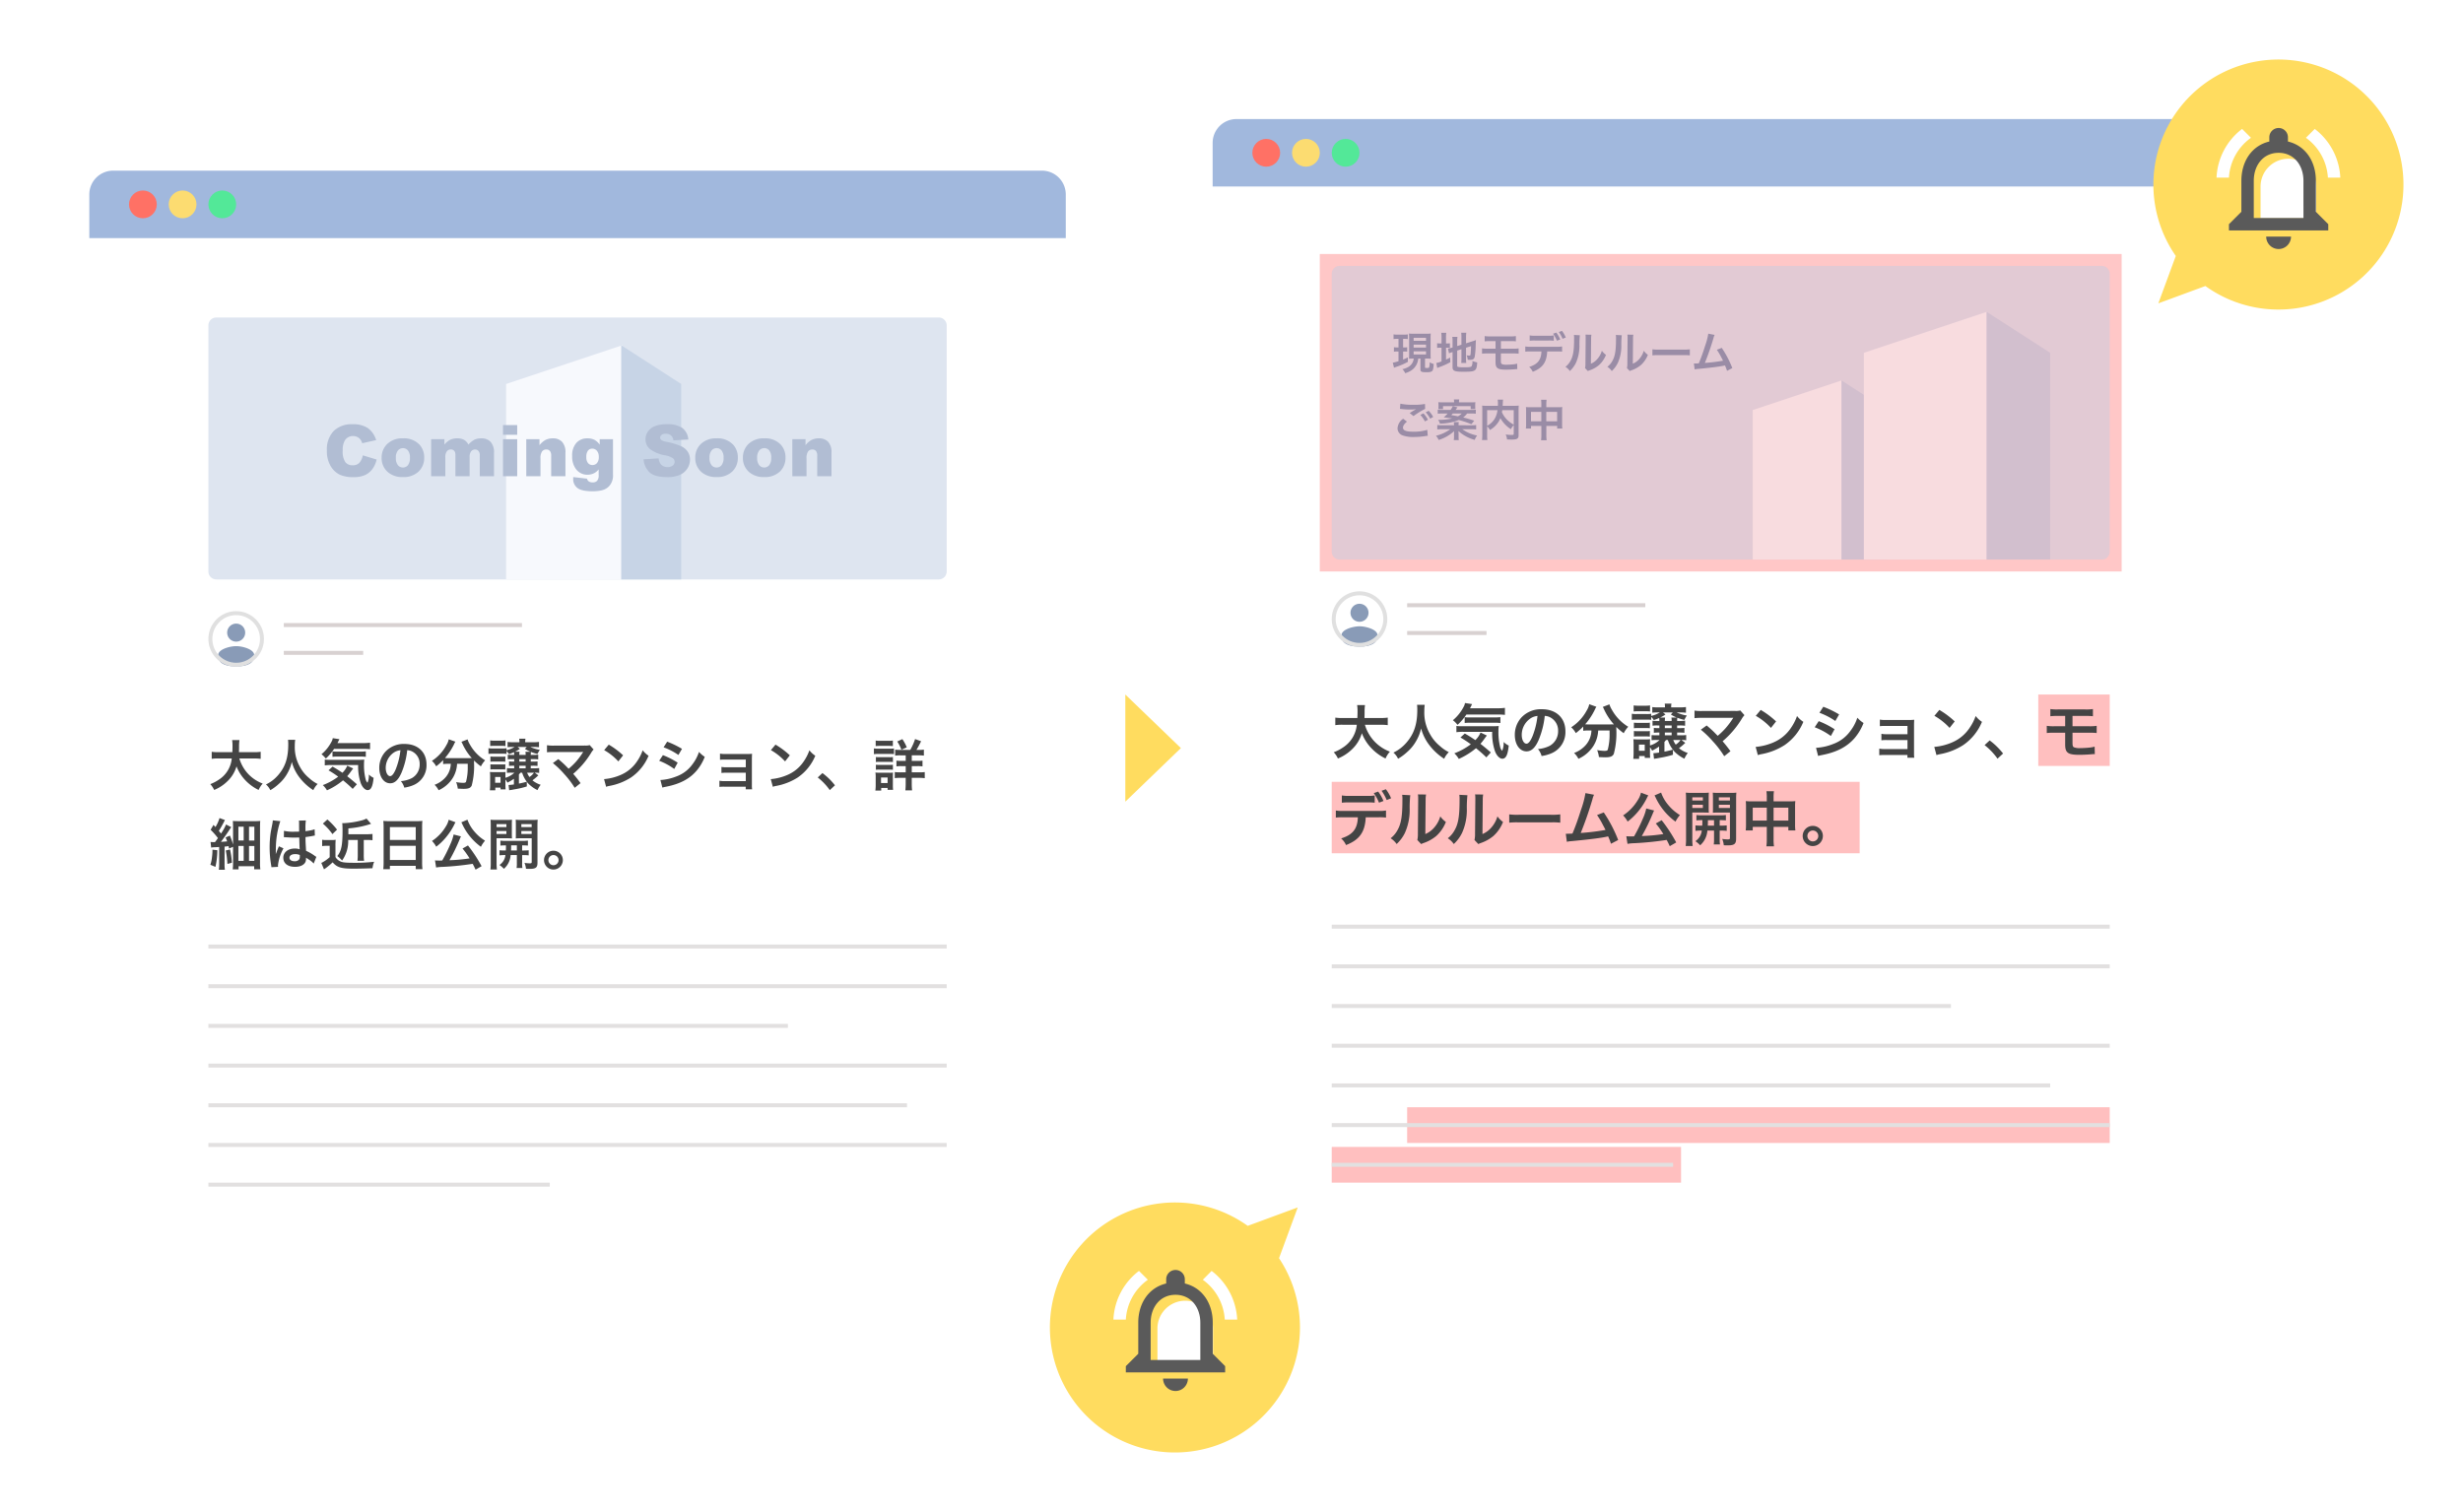 <svg xmlns="http://www.w3.org/2000/svg" xmlns:xlink="http://www.w3.org/1999/xlink" width="620.5" height="381" viewBox="0 0 620.5 381">
  <defs>
    <filter id="パス_7545" x="283" y="7.5" width="301" height="355" filterUnits="userSpaceOnUse">
      <feOffset input="SourceAlpha"/>
      <feGaussianBlur stdDeviation="7.5" result="blur"/>
      <feFlood flood-opacity="0.141"/>
      <feComposite operator="in" in2="blur"/>
      <feComposite in="SourceGraphic"/>
    </filter>
    <filter id="パス_7553" x="0" y="20.5" width="291" height="332" filterUnits="userSpaceOnUse">
      <feOffset input="SourceAlpha"/>
      <feGaussianBlur stdDeviation="7.5" result="blur-2"/>
      <feFlood flood-opacity="0.141"/>
      <feComposite operator="in" in2="blur-2"/>
      <feComposite in="SourceGraphic"/>
    </filter>
    <filter id="合体_1" x="527.5" y="0" width="93" height="93" filterUnits="userSpaceOnUse">
      <feOffset input="SourceAlpha"/>
      <feGaussianBlur stdDeviation="5" result="blur-3"/>
      <feFlood flood-opacity="0.122"/>
      <feComposite operator="in" in2="blur-3"/>
      <feComposite in="SourceGraphic"/>
    </filter>
    <filter id="合体_2" x="249.5" y="288" width="93" height="93" filterUnits="userSpaceOnUse">
      <feOffset input="SourceAlpha"/>
      <feGaussianBlur stdDeviation="5" result="blur-4"/>
      <feFlood flood-opacity="0.122"/>
      <feComposite operator="in" in2="blur-4"/>
      <feComposite in="SourceGraphic"/>
    </filter>
    <filter id="パス_7565" x="281.5" y="173" width="16" height="29" filterUnits="userSpaceOnUse">
      <feOffset dx="2" dy="2" input="SourceAlpha"/>
      <feGaussianBlur result="blur-5"/>
      <feFlood flood-opacity="0.161"/>
      <feComposite operator="in" in2="blur-5"/>
      <feComposite in="SourceGraphic"/>
    </filter>
  </defs>
  <g id="グループ_444" data-name="グループ 444" transform="translate(2593.5 406)">
    <g transform="matrix(1, 0, 0, 1, -2593.5, -406)" filter="url(#パス_7545)">
      <path id="パス_7545-2" data-name="パス 7545" d="M6,0H250a6,6,0,0,1,6,6V304a6,6,0,0,1-6,6H6a6,6,0,0,1-6-6V6A6,6,0,0,1,6,0Z" transform="translate(305.5 30)" fill="#fff"/>
    </g>
    <path id="パス_7546" data-name="パス 7546" d="M0,0H202V80H0Z" transform="translate(-2261 -342)" fill="rgba(255,0,0,0.12)"/>
    <path id="パス_7547" data-name="パス 7547" d="M6,0H250a6,6,0,0,1,6,6V17H0V6A6,6,0,0,1,6,0Z" transform="translate(-2288 -376)" fill="#a1b8dd"/>
    <path id="パス_7548" data-name="パス 7548" d="M2,0H194a2,2,0,0,1,2,2V72a2,2,0,0,1-2,2H2a2,2,0,0,1-2-2V2A2,2,0,0,1,2,0Z" transform="translate(-2258 -339)" fill="#dee5f0"/>
    <g id="グループ_435" data-name="グループ 435" transform="translate(225 85)">
      <circle id="楕円形_25" data-name="楕円形 25" cx="3.5" cy="3.5" r="3.5" transform="translate(-2503 -456)" fill="#ff7165"/>
      <circle id="楕円形_26" data-name="楕円形 26" cx="3.5" cy="3.5" r="3.5" transform="translate(-2493 -456)" fill="#fcdc71"/>
      <circle id="楕円形_27" data-name="楕円形 27" cx="3.5" cy="3.5" r="3.5" transform="translate(-2483 -456)" fill="#53e898"/>
    </g>
    <g id="グループ_436" data-name="グループ 436" transform="translate(222.569 92.57)">
      <g id="グループ_271" data-name="グループ 271" transform="translate(-2478.109 -346.433)">
        <path id="パス_7416" data-name="パス 7416" d="M8.539,8.539A2.27,2.27,0,1,0,6.27,6.27,2.269,2.269,0,0,0,8.539,8.539Zm0,1.135c-1.515,0-4.539.76-4.539,2.27v1.135h9.079V11.944C13.079,10.434,10.054,9.674,8.539,9.674Z" transform="translate(-4 -4)" fill="#899bb7"/>
        <path id="パス_7417" data-name="パス 7417" d="M-2476.6-332.121h8.6v.915s-.7,1.443-4.317,1.375-4.053-1.532-4.053-1.532Z" transform="translate(2476.68 340.632)" fill="#899bb7"/>
      </g>
      <g id="楕円形_29" data-name="楕円形 29" transform="translate(-2480.57 -349.57)" fill="none" stroke="#e0e0e0" stroke-width="1">
        <circle cx="7" cy="7" r="7" stroke="none"/>
        <circle cx="7" cy="7" r="6.5" fill="none"/>
      </g>
    </g>
    <path id="パス_7549" data-name="パス 7549" d="M0,0H60V1H0Z" transform="translate(-2239 -254)" fill="#d8d1d1"/>
    <path id="パス_7550" data-name="パス 7550" d="M0,0H20V1H0Z" transform="translate(-2239 -247)" fill="#d8d1d1"/>
    <path id="パス_7551" data-name="パス 7551" d="M0,0H18V18H0Z" transform="translate(-2080 -231)" fill="#ffbfbf"/>
    <path id="パス_7552" data-name="パス 7552" d="M0,0H133V18H0Z" transform="translate(-2258 -209)" fill="#ffbfbf"/>
    <g transform="matrix(1, 0, 0, 1, -2593.5, -406)" filter="url(#パス_7553)">
      <path id="パス_7553-2" data-name="パス 7553" d="M6,0H240a6,6,0,0,1,6,6V281a6,6,0,0,1-6,6H6a6,6,0,0,1-6-6V6A6,6,0,0,1,6,0Z" transform="translate(22.5 43)" fill="#fff"/>
    </g>
    <path id="パス_7554" data-name="パス 7554" d="M6,0H240a6,6,0,0,1,6,6V17H0V6A6,6,0,0,1,6,0Z" transform="translate(-2571 -363)" fill="#a1b8dd"/>
    <path id="パス_7555" data-name="パス 7555" d="M2,0H184a2,2,0,0,1,2,2V64a2,2,0,0,1-2,2H2a2,2,0,0,1-2-2V2A2,2,0,0,1,2,0Z" transform="translate(-2541 -326)" fill="#dee5f0"/>
    <g id="グループ_437" data-name="グループ 437" transform="translate(-58 98)">
      <circle id="楕円形_25-2" data-name="楕円形 25" cx="3.5" cy="3.5" r="3.5" transform="translate(-2503 -456)" fill="#ff7165"/>
      <circle id="楕円形_26-2" data-name="楕円形 26" cx="3.5" cy="3.5" r="3.5" transform="translate(-2493 -456)" fill="#fcdc71"/>
      <circle id="楕円形_27-2" data-name="楕円形 27" cx="3.5" cy="3.5" r="3.5" transform="translate(-2483 -456)" fill="#53e898"/>
    </g>
    <g id="グループ_438" data-name="グループ 438" transform="translate(-60.43 97.57)">
      <g id="グループ_271-2" data-name="グループ 271" transform="translate(-2478.109 -346.433)">
        <path id="パス_7416-2" data-name="パス 7416" d="M8.539,8.539A2.27,2.27,0,1,0,6.27,6.27,2.269,2.269,0,0,0,8.539,8.539Zm0,1.135c-1.515,0-4.539.76-4.539,2.27v1.135h9.079V11.944C13.079,10.434,10.054,9.674,8.539,9.674Z" transform="translate(-4 -4)" fill="#899bb7"/>
        <path id="パス_7417-2" data-name="パス 7417" d="M-2476.6-332.121h8.6v.915s-.7,1.443-4.317,1.375-4.053-1.532-4.053-1.532Z" transform="translate(2476.68 340.632)" fill="#899bb7"/>
      </g>
      <g id="楕円形_29-2" data-name="楕円形 29" transform="translate(-2480.57 -349.57)" fill="none" stroke="#e0e0e0" stroke-width="1">
        <circle cx="7" cy="7" r="7" stroke="none"/>
        <circle cx="7" cy="7" r="6.5" fill="none"/>
      </g>
    </g>
    <path id="パス_7556" data-name="パス 7556" d="M0,0H60V1H0Z" transform="translate(-2522 -249)" fill="#d8d1d1"/>
    <path id="パス_7557" data-name="パス 7557" d="M0,0H20V1H0Z" transform="translate(-2522 -242)" fill="#d8d1d1"/>
    <path id="パス_7558" data-name="パス 7558" d="M0,0H186V1H0Z" transform="translate(-2541 -168)" fill="#e2e0e0"/>
    <path id="パス_7559" data-name="パス 7559" d="M0,0H186V1H0Z" transform="translate(-2541 -158)" fill="#e2e0e0"/>
    <path id="パス_7560" data-name="パス 7560" d="M0,0H146V1H0Z" transform="translate(-2541 -148)" fill="#e2e0e0"/>
    <path id="パス_7561" data-name="パス 7561" d="M0,0H186V1H0Z" transform="translate(-2541 -138)" fill="#e2e0e0"/>
    <path id="パス_7562" data-name="パス 7562" d="M0,0H176V1H0Z" transform="translate(-2541 -128)" fill="#e2e0e0"/>
    <path id="パス_7563" data-name="パス 7563" d="M0,0H186V1H0Z" transform="translate(-2541 -118)" fill="#e2e0e0"/>
    <path id="パス_7564" data-name="パス 7564" d="M0,0H86V1H0Z" transform="translate(-2541 -108)" fill="#e2e0e0"/>
    <g id="グループ_439" data-name="グループ 439" transform="translate(-880 -967)">
      <g id="グループ_408" data-name="グループ 408" transform="translate(-2368 312)">
        <g transform="matrix(1, 0, 0, 1, 654.5, 249)" filter="url(#合体_1)">
          <path id="合体_1-2" data-name="合体 1" d="M3273.1,57.068l-11.854,4.367,4.4-11.94a31.5,31.5,0,1,1,7.454,7.573Z" transform="translate(-2717.5 15)" fill="#ffdc5f"/>
        </g>
        <g id="グループ_274" data-name="グループ 274" transform="translate(1212.907 281.251)">
          <path id="パス_84" data-name="パス 84" d="M10.71,4.886,8.473,2.65A16.3,16.3,0,0,0,2.03,14.927H5.158A13.208,13.208,0,0,1,10.71,4.886ZM30.087,14.927h3.128A16.4,16.4,0,0,0,26.772,2.65L24.551,4.886A13.286,13.286,0,0,1,30.087,14.927Z" transform="translate(-2.03 -2.415)" fill="#fff"/>
          <g id="グループ_277" data-name="グループ 277">
            <path id="長方形_238" data-name="長方形 238" d="M7,0H7a7,7,0,0,1,7,7v8a0,0,0,0,1,0,0H0a0,0,0,0,1,0,0V7A7,7,0,0,1,7,0Z" transform="translate(11.093 7.749)" fill="#fff"/>
            <path id="パス_86" data-name="パス 86" d="M16.512,33a3.137,3.137,0,0,0,3.128-3.128H13.384A3.137,3.137,0,0,0,16.512,33ZM25.9,23.613v-7.82c0-4.8-2.549-8.821-7.038-9.884V4.846a2.346,2.346,0,1,0-4.692,0V5.909c-4.473,1.063-7.038,5.067-7.038,9.884v7.82L4,26.741v1.564H29.023V26.741Zm-3.128,1.564H10.256V15.794c0-3.879,2.362-7.038,6.256-7.038s6.256,3.159,6.256,7.038Z" transform="translate(-0.872 -2.5)" fill="#5a5a5a"/>
          </g>
        </g>
      </g>
    </g>
    <g id="グループ_440" data-name="グループ 440" transform="translate(-3262 -559)">
      <rect id="長方形_220" data-name="長方形 220" width="196" height="1" transform="translate(1004 386)" fill="#e2e0e0"/>
      <rect id="長方形_222" data-name="長方形 222" width="196" height="1" transform="translate(1004 396)" fill="#e2e0e0"/>
      <rect id="長方形_224" data-name="長方形 224" width="156" height="1" transform="translate(1004 406)" fill="#e2e0e0"/>
      <rect id="長方形_226" data-name="長方形 226" width="196" height="1" transform="translate(1004 416)" fill="#e2e0e0"/>
      <rect id="長方形_228" data-name="長方形 228" width="181" height="1" transform="translate(1004 426)" fill="#e2e0e0"/>
      <rect id="長方形_236" data-name="長方形 236" width="177" height="9" transform="translate(1023 432)" fill="#ffbfbf"/>
      <rect id="長方形_237" data-name="長方形 237" width="88" height="9" transform="translate(1004 442)" fill="#ffbfbf"/>
      <rect id="長方形_230" data-name="長方形 230" width="196" height="1" transform="translate(1004 436)" fill="#e2e0e0"/>
      <rect id="長方形_232" data-name="長方形 232" width="86" height="1" transform="translate(1004 446)" fill="#e2e0e0"/>
    </g>
    <g id="グループ_441" data-name="グループ 441" transform="translate(-3274 -552)">
      <g transform="matrix(1, 0, 0, 1, 680.5, 146)" filter="url(#合体_2)">
        <path id="合体_2-2" data-name="合体 2" d="M3257,34.5a31.5,31.5,0,0,1,49.837-25.616l12.6-4.642-4.714,12.795A31.5,31.5,0,1,1,3257,34.5Z" transform="translate(-2992.5 300)" fill="#ffdc5f"/>
      </g>
      <g id="グループ_278" data-name="グループ 278" transform="translate(961 466)">
        <path id="パス_84-2" data-name="パス 84" d="M10.71,4.886,8.473,2.65A16.3,16.3,0,0,0,2.03,14.927H5.158A13.208,13.208,0,0,1,10.71,4.886ZM30.087,14.927h3.128A16.4,16.4,0,0,0,26.772,2.65L24.551,4.886A13.286,13.286,0,0,1,30.087,14.927Z" transform="translate(-2.03 -2.415)" fill="#fff"/>
        <g id="グループ_277-2" data-name="グループ 277">
          <path id="長方形_238-2" data-name="長方形 238" d="M7,0H7a7,7,0,0,1,7,7v9a0,0,0,0,1,0,0H0a0,0,0,0,1,0,0V7A7,7,0,0,1,7,0Z" transform="translate(11.093 7.749)" fill="#fff"/>
          <path id="パス_86-2" data-name="パス 86" d="M16.512,33a3.137,3.137,0,0,0,3.128-3.128H13.384A3.137,3.137,0,0,0,16.512,33ZM25.9,23.613v-7.82c0-4.8-2.549-8.821-7.038-9.884V4.846a2.346,2.346,0,1,0-4.692,0V5.909c-4.473,1.063-7.038,5.067-7.038,9.884v7.82L4,26.741v1.564H29.023V26.741Zm-3.128,1.564H10.256V15.794c0-3.879,2.362-7.038,6.256-7.038s6.256,3.159,6.256,7.038Z" transform="translate(-0.872 -2.5)" fill="#5a5a5a"/>
        </g>
      </g>
    </g>
    <g transform="matrix(1, 0, 0, 1, -2593.5, -406)" filter="url(#パス_7565)">
      <path id="パス_7565-2" data-name="パス 7565" d="M13.5,0,27,14H0Z" transform="translate(295.5 173) rotate(90)" fill="#ffdc5f"/>
    </g>
    <path id="パス_7566" data-name="パス 7566" d="M11.424,5.112a12.463,12.463,0,0,1,1.75.1V3.432a11.658,11.658,0,0,1-1.764.1H7.7c.014-.518.028-.84.028-1.414a10.429,10.429,0,0,1,.1-1.638H5.978a9.354,9.354,0,0,1,.1,1.4c0,.728-.014.952-.042,1.652H2.6a11.065,11.065,0,0,1-1.764-.1V5.21a10.639,10.639,0,0,1,1.75-.1h3.3a7.116,7.116,0,0,1-3.15,5.278A10.048,10.048,0,0,1,.476,11.58a5.5,5.5,0,0,1,.98,1.47,10.377,10.377,0,0,0,3.346-2.2A8.463,8.463,0,0,0,7.084,7.1,10.508,10.508,0,0,0,9.2,10.488a11.362,11.362,0,0,0,3.458,2.562,5.765,5.765,0,0,1,1.022-1.61A9.77,9.77,0,0,1,9.814,8.78,9.776,9.776,0,0,1,7.8,5.112ZM20.062.422A9.158,9.158,0,0,1,20.118,1.6c0,3.36-.756,5.656-2.562,7.728A9.332,9.332,0,0,1,14.5,11.664,4.188,4.188,0,0,1,15.6,13.106a11.808,11.808,0,0,0,2.17-1.61,9.747,9.747,0,0,0,2.156-2.688A10.018,10.018,0,0,0,21.014,5.98,11.068,11.068,0,0,0,22.876,9.8a13.628,13.628,0,0,0,3.556,3.3,5.209,5.209,0,0,1,1.092-1.554,9.323,9.323,0,0,1-2.17-1.512,9.384,9.384,0,0,1-2.212-2.66A10.049,10.049,0,0,1,21.77,1.864a9.262,9.262,0,0,1,.1-1.442ZM38.976,2.7a14.558,14.558,0,0,1,1.75.084V1.136a11.333,11.333,0,0,1-1.75.1H32.522c.364-.742.364-.742.49-.98L31.332,0a2.564,2.564,0,0,1-.308.882A10.174,10.174,0,0,1,28.49,4.048,5.76,5.76,0,0,1,29.582,5.14,13.1,13.1,0,0,0,31.668,2.7Zm-1.568,8.918c-.882-.784-1.582-1.358-2.436-2.03a11.562,11.562,0,0,0,.91-1.162c.308-.42.462-.63.6-.784l-1.5-.714a5.113,5.113,0,0,1-1.218,1.792c-.994-.672-1.456-.966-2.478-1.554l-1.022.938A24.589,24.589,0,0,1,32.7,9.7a15.633,15.633,0,0,1-3.878,2.128,5.369,5.369,0,0,1,1.05,1.316,17.138,17.138,0,0,0,4.046-2.52,30.7,30.7,0,0,1,2.436,2.156Zm.322-4.844a12.967,12.967,0,0,0,.644,4.522c.392,1.064,1.106,1.792,1.736,1.792.854,0,1.288-.9,1.512-3.094a4.188,4.188,0,0,1-1.2-.84,4.617,4.617,0,0,1-.336,2.072,1.807,1.807,0,0,1-.49-.952,13.772,13.772,0,0,1-.392-3.6,9.584,9.584,0,0,1,.07-1.274,14.339,14.339,0,0,1-1.638.056H30.52a6.917,6.917,0,0,1-1.2-.07v1.47a11.81,11.81,0,0,1,1.61-.084ZM31.262,4.692a11.634,11.634,0,0,1,1.33-.056h5.586a10.448,10.448,0,0,1,1.484.07V3.32a11.717,11.717,0,0,1-1.484.07H32.312a8.82,8.82,0,0,1-1.05-.056Zm18.83-1.666a3.06,3.06,0,0,1,1.414.42,3.468,3.468,0,0,1,1.722,3.108,3.92,3.92,0,0,1-1.946,3.5,7.44,7.44,0,0,1-2.786.77,4.466,4.466,0,0,1,.854,1.638,9.153,9.153,0,0,0,2.2-.588,5.393,5.393,0,0,0,3.4-5.222c0-3.15-2.184-5.194-5.544-5.194a6.285,6.285,0,0,0-4.816,1.96,6.014,6.014,0,0,0-1.54,4.074c0,2.254,1.148,3.878,2.744,3.878,1.148,0,2.044-.826,2.842-2.632A20.254,20.254,0,0,0,50.092,3.026Zm-1.708.014a18.451,18.451,0,0,1-1.162,4.732c-.5,1.2-.98,1.792-1.442,1.792-.616,0-1.106-.91-1.106-2.058a4.687,4.687,0,0,1,1.9-3.78A3.564,3.564,0,0,1,48.384,3.04ZM61.068,6.456a6.958,6.958,0,0,1-.084.812A5.417,5.417,0,0,1,59.15,10.46a6.606,6.606,0,0,1-2.17,1.288A4.969,4.969,0,0,1,58,13.12a8.109,8.109,0,0,0,3.556-3.08A7.449,7.449,0,0,0,62.65,6.456h2.688v.812a13.753,13.753,0,0,1-.434,3.724c-.126.21-.28.266-.8.266a11.509,11.509,0,0,1-1.694-.182,6.013,6.013,0,0,1,.42,1.638c.938.042,1.162.056,1.442.056,1.246,0,1.75-.2,2.058-.812a19.093,19.093,0,0,0,.588-5.852V5.63A14.277,14.277,0,0,0,68.656,7.1,6.518,6.518,0,0,1,69.72,5.588a10.857,10.857,0,0,1-3.878-4.06A5.232,5.232,0,0,1,65.3.31l-1.554.6a5.744,5.744,0,0,1,.294.588,14,14,0,0,0,2.31,3.514c-.336.014-.532.014-.868.014H60.326A7.236,7.236,0,0,1,59.6,5a15.571,15.571,0,0,0,2.254-3.4A3.959,3.959,0,0,1,62.23.884l-1.68-.6A4.352,4.352,0,0,1,59.99,1.7a10.794,10.794,0,0,1-3.682,4.018,4.867,4.867,0,0,1,1.078,1.372,13.918,13.918,0,0,0,1.75-1.554v.994a9.728,9.728,0,0,1,1.19-.07Zm15.9,5.208c-.6.084-1.008.126-1.344.14l.154,1.33a3.84,3.84,0,0,1,.6-.1c.35-.07.35-.07,1.2-.224a20.421,20.421,0,0,0,2.646-.644l-.014-1.176a5.391,5.391,0,0,0,.882.91,8.191,8.191,0,0,0,1.82,1.19,6.544,6.544,0,0,1,.8-1.344,6.317,6.317,0,0,1-2.072-1.12,12.752,12.752,0,0,0,1.484-1.26l-.91-.672a6.167,6.167,0,0,1,1.12.07V7.534a10.072,10.072,0,0,1-1.386.056h-.742V6.946h.42A9.048,9.048,0,0,1,82.922,7V5.854a8.427,8.427,0,0,1-1.288.056h-.42V5.28h.518a8.681,8.681,0,0,1,1.358.07v-1.2a8.121,8.121,0,0,1-1.386.07h-.49a6.65,6.65,0,0,1,.042-.756,12.172,12.172,0,0,0,1.652.518A7.382,7.382,0,0,1,83.5,2.942a9,9,0,0,1-2.408-.728h.728a11.489,11.489,0,0,1,1.47.07V.94a8.715,8.715,0,0,1-1.5.084H79.814V.94a4,4,0,0,1,.07-.8H78.3a4.869,4.869,0,0,1,.056.8v.084H76.832a11,11,0,0,1-1.456-.07V2.27a9.753,9.753,0,0,1,1.106-.056h.672a7.03,7.03,0,0,1-2.044.826v-.5a7.064,7.064,0,0,1-1.092.056H71.652a5.745,5.745,0,0,1-1.092-.07V3.964a7.921,7.921,0,0,1,1.092-.056h2.366a9.907,9.907,0,0,1,1.092.042V3.264a2.988,2.988,0,0,1,.616.756A11.42,11.42,0,0,0,77,3.516c.014.168.028.364.042.7h-.434a10.153,10.153,0,0,1-1.176-.042V5.336a7.414,7.414,0,0,1,1.162-.056h.448v.63h-.126a9.158,9.158,0,0,1-1.176-.056V7a8.75,8.75,0,0,1,1.176-.056h.126V7.59H76.5a12.887,12.887,0,0,1-1.288-.042v1.2A7.843,7.843,0,0,1,76.4,8.7h.686A5.466,5.466,0,0,1,74.83,9.984V9.578a6.867,6.867,0,0,1,.042-1.064A6.4,6.4,0,0,1,74,8.556H71.89c-.42,0-.63-.014-.966-.042a9.639,9.639,0,0,1,.056,1.162v2.1a13.089,13.089,0,0,1-.07,1.358h1.372v-.672H73.6V12.9h1.274c-.014-.21-.042-.672-.042-.98V10.4a4.623,4.623,0,0,1,.5.8,12.067,12.067,0,0,0,1.638-.966Zm1.26-2.52A3.987,3.987,0,0,0,78.61,8.7h.434a7.213,7.213,0,0,0,1.176,2.282c-1.344.336-1.344.336-1.988.462ZM79.926,7.59h-1.6V6.946h1.6Zm0-1.68h-1.6V5.28h1.6Zm-1.6-1.694a5.252,5.252,0,0,1,.056-.8H77.224A7.335,7.335,0,0,0,78.47,2.69L77.9,2.214h2.3l-.448.49a8.175,8.175,0,0,0,1.386.714H79.87a3.891,3.891,0,0,1,.056.8Zm3.7,4.48a4.453,4.453,0,0,1-1.134,1.092A4.277,4.277,0,0,1,80.3,8.7ZM72.24,9.774H73.6V11.23H72.24ZM70.994,1.99a8.732,8.732,0,0,1,1.134-.056H73.71a8.329,8.329,0,0,1,1.134.056V.562a6.336,6.336,0,0,1-1.134.07H72.128a6.336,6.336,0,0,1-1.134-.07Zm.056,3.948a5.553,5.553,0,0,1,.9-.042h1.988a5.189,5.189,0,0,1,.868.042V4.622a4.851,4.851,0,0,1-.868.042H71.946a7.506,7.506,0,0,1-.9-.042Zm0,1.96a5.37,5.37,0,0,1,.882-.042h1.974a7.346,7.346,0,0,1,.9.042V6.582a4.934,4.934,0,0,1-.868.042H71.946a7.506,7.506,0,0,1-.9-.042ZM86.786,6.274a22.6,22.6,0,0,1,2.8,2.7,23.047,23.047,0,0,1,2.7,3.528l1.47-1.176c-.728-.994-1.26-1.666-1.848-2.338a21.654,21.654,0,0,0,4.522-5.306,4.371,4.371,0,0,1,.616-.826l-.98-1.106a3.666,3.666,0,0,1-1.162.112l-7.784.014a10.211,10.211,0,0,1-1.82-.1V3.558a15.184,15.184,0,0,1,1.792-.07h6.678c.294,0,.5-.014.644-.028a.359.359,0,0,0-.028.07.982.982,0,0,0-.084.126A18.517,18.517,0,0,1,92.6,5.938,17.193,17.193,0,0,1,90.762,7.7c-.1-.084-.1-.084-.868-.868-.574-.56-.994-.938-1.736-1.554ZM99.708,3.012a14.7,14.7,0,0,1,3.57,2.842l1.2-1.526a19.828,19.828,0,0,0-3.612-2.7Zm.49,9.24a4.956,4.956,0,0,1,.924-.238,15.122,15.122,0,0,0,5.334-2.1,12.287,12.287,0,0,0,4.438-5.488,6.037,6.037,0,0,1-1.484-1.372,11.691,11.691,0,0,1-1.428,2.8,9.354,9.354,0,0,1-4.158,3.43A13.34,13.34,0,0,1,99.68,10.32ZM114.674,2.3a16.437,16.437,0,0,1,3.738,1.932l.9-1.54A22.45,22.45,0,0,0,115.584.884Zm-1.106,3.4a16.374,16.374,0,0,1,3.794,2.058l.868-1.582a19.792,19.792,0,0,0-3.724-1.9Zm.8,6.748a9.043,9.043,0,0,1,.98-.224c3.444-.686,5.824-1.932,7.6-3.976a12.221,12.221,0,0,0,2.1-3.542,7.229,7.229,0,0,1-1.456-1.246,10.358,10.358,0,0,1-1.624,3.094,8.558,8.558,0,0,1-4.046,3.08,12.813,12.813,0,0,1-4.046.91Zm21-.224v.658h1.61a7,7,0,0,1-.056-1.064V5.406c0-.616.014-.966.042-1.47a12.233,12.233,0,0,1-1.3.056h-5.516a6.385,6.385,0,0,1-1.26-.1V5.448a9.1,9.1,0,0,1,1.26-.056h5.236V7.338h-4.872a6.292,6.292,0,0,1-1.26-.1V8.766a8.839,8.839,0,0,1,1.26-.056h4.872v2.114H130a6.385,6.385,0,0,1-1.26-.1V12.28a8.839,8.839,0,0,1,1.26-.056Zm6.342-9.212a14.7,14.7,0,0,1,3.57,2.842l1.2-1.526a19.828,19.828,0,0,0-3.612-2.7Zm.49,9.24a4.956,4.956,0,0,1,.924-.238,15.122,15.122,0,0,0,5.334-2.1,12.287,12.287,0,0,0,4.438-5.488,6.037,6.037,0,0,1-1.484-1.372,11.69,11.69,0,0,1-1.428,2.8,9.354,9.354,0,0,1-4.158,3.43,13.34,13.34,0,0,1-4.144,1.036ZM153.51,9.9a15.069,15.069,0,0,1,3.038,3.192l1.3-1.218a16.364,16.364,0,0,0-3.15-3.08Zm20.706-6.944a6.724,6.724,0,0,1-1.2-.07V4.4a8.269,8.269,0,0,1,1.344-.07h1.316v1.4h-1.064a7.836,7.836,0,0,1-1.274-.07V7.114a7.527,7.527,0,0,1,1.274-.07h1.064V8.612h-1.288a10.35,10.35,0,0,1-1.47-.07v1.526A10.373,10.373,0,0,1,174.37,10h1.3v1.484a14.169,14.169,0,0,1-.084,1.666h1.694a14.945,14.945,0,0,1-.084-1.68V10h1.848a10.449,10.449,0,0,1,1.428.084V8.542a11.392,11.392,0,0,1-1.456.07H177.2V7.044h1.386a7.783,7.783,0,0,1,1.316.07V5.658a7.668,7.668,0,0,1-1.33.07H177.2v-1.4h1.666a8.539,8.539,0,0,1,1.386.07V2.886a7.243,7.243,0,0,1-1.26.07h-.616A24.38,24.38,0,0,0,179.55.772L178.038.226a14.679,14.679,0,0,1-1.218,2.73ZM168.112,2a9.158,9.158,0,0,1,1.176-.056h1.974A9.02,9.02,0,0,1,172.438,2V.6a6.759,6.759,0,0,1-1.176.07h-1.974A6.759,6.759,0,0,1,168.112.6Zm-.448,2.03a8.367,8.367,0,0,1,1.12-.056h2.87a8.988,8.988,0,0,1,1.064.042V2.592a7.365,7.365,0,0,1-1.12.056h-2.814a6.167,6.167,0,0,1-1.12-.07Zm.5,1.988a5.838,5.838,0,0,1,.924-.042h2.464a5.554,5.554,0,0,1,.9.042V4.748a5.2,5.2,0,0,1-.9.042h-2.464a7.872,7.872,0,0,1-.924-.042Zm0,1.946a5.65,5.65,0,0,1,.91-.042h2.45a8.039,8.039,0,0,1,.924.042V6.694a5.2,5.2,0,0,1-.9.042h-2.464a7.872,7.872,0,0,1-.924-.042ZM169.5,13.2v-.658h1.61v.476h1.386a8.744,8.744,0,0,1-.056-1.092V9.676a8.853,8.853,0,0,1,.042-1.008,5.233,5.233,0,0,1-.952.042H169.12a8.657,8.657,0,0,1-1.078-.056,7,7,0,0,1,.07,1.106v2.086a10.4,10.4,0,0,1-.084,1.358Zm-.042-3.29h1.652v1.4h-1.652Zm6.482-7.6A10.93,10.93,0,0,0,174.832.24l-1.288.6a10.028,10.028,0,0,1,1.05,2.086ZM.7,27.576a3.679,3.679,0,0,1,.714-.084c.406-.014.588-.028,1.3-.07v4.256a10.482,10.482,0,0,1-.084,1.484H4.158a8.175,8.175,0,0,1-.084-1.47V27.324c.364-.028.518-.056,1.008-.112a5.819,5.819,0,0,1,.112.6l1.022-.434V31.4a14.169,14.169,0,0,1-.084,1.666H7.6v-.8h3.934v.784H13.09a11.031,11.031,0,0,1-.084-1.736V22.62c0-.826.014-1.288.056-1.764a15.649,15.649,0,0,1-1.722.056H7.784c-.77,0-1.148-.014-1.624-.056.028.462.056.952.056,1.624v4.312a17.75,17.75,0,0,0-.8-2.24l-1.078.462c.21.5.28.686.392.994-.826.07-.826.07-1.568.112.588-.756,1.512-2.072,2.044-2.884a7.88,7.88,0,0,1,.56-.812l-1.316-.672a12.071,12.071,0,0,1-1.274,2.282c-.28-.35-.28-.35-.546-.672.392-.6.756-1.246,1.134-1.96.238-.462.28-.56.406-.77l-1.372-.5A8.887,8.887,0,0,1,1.778,22.4l-.49-.546L.56,23.082a18.161,18.161,0,0,1,1.848,2.1c-.322.448-.378.532-.742,1.008h-.49a4.461,4.461,0,0,1-.63-.042ZM7.56,22.3H8.89v3.486H7.56Zm2.674.014h1.344V25.8H10.234ZM7.56,27.156H8.89v3.752H7.56Zm2.674.014h1.344v3.738H10.234Zm-9.212.924v.28A11.365,11.365,0,0,1,.91,29.928,8.46,8.46,0,0,1,.5,31.9l1.274.532a19.194,19.194,0,0,0,.476-4.2Zm3.36.21a21.571,21.571,0,0,1,.406,3.388l1.134-.308a19.974,19.974,0,0,0-.476-3.346Zm14.63-3.346a.246.246,0,0,1,.084-.014.643.643,0,0,1,.14.014,2.085,2.085,0,0,1,.238.014c.07,0,.224.014.42.014.658.056,1.218.07,1.736.07.364,0,.7-.014,1.26-.028.056,1.946.07,2.632.112,2.982a3.328,3.328,0,0,0-1.246-.2c-1.694,0-2.884.952-2.884,2.31,0,1.428,1.12,2.3,2.954,2.3,1.358,0,2.338-.49,2.66-1.316a2.449,2.449,0,0,0,.112-.784v-.2c.084.056.406.266.882.574a5.245,5.245,0,0,1,1.05.9L27.2,29.9a2.664,2.664,0,0,1-.392-.238,11.162,11.162,0,0,0-2.2-1.274c-.14-2.352-.14-2.38-.14-3.164v-.308c.742-.084,1.47-.21,1.946-.308a2.419,2.419,0,0,1,.406-.07l-.056-1.582-.112.028c-.224.084-.224.084-.308.112a14.075,14.075,0,0,1-1.89.336v-.644a13.7,13.7,0,0,1,.1-2.058l-1.75.042a3.916,3.916,0,0,1,.042.672c0,.574.014,1.274.014,2.1-.49.028-.8.028-1.288.028a10.089,10.089,0,0,1-2.534-.224Zm4.018,4.48v.378a1.175,1.175,0,0,1-.182.756,1.376,1.376,0,0,1-1.134.434c-.784,0-1.288-.35-1.288-.868,0-.574.56-.924,1.456-.924A2.931,2.931,0,0,1,23.03,29.438ZM17.556,32.42a2.743,2.743,0,0,1-.028-.378,11.681,11.681,0,0,1,1.386-4.284l-1.162-.518a2.668,2.668,0,0,1-.168.434c-.14.336-.14.336-.266.63-.07.224-.14.378-.168.476-.1.252-.1.252-.168.406h-.014a2.383,2.383,0,0,0,.014-.294v-.224c0-.224,0-.224.014-.728a22.5,22.5,0,0,1,1.12-7.028l-1.89-.2v.056a7.515,7.515,0,0,1-.154,1.036c-.308,1.582-.308,1.582-.378,2a25.024,25.024,0,0,0-.266,3.71,26.549,26.549,0,0,0,.378,4.452,5.11,5.11,0,0,1,.07.546Zm20.076-6.776V29.4a9.532,9.532,0,0,1-.084,1.5h1.68a9.29,9.29,0,0,1-.084-1.5V25.644h.812c.518,0,.952.028,1.386.07V24.132a10.4,10.4,0,0,1-1.442.07H35.266v-1.47a23.186,23.186,0,0,0,5.712-1.148l-1.148-1.33a4.533,4.533,0,0,1-1.148.448,21.879,21.879,0,0,1-4.522.714c-.084,0-.112,0-.434-.014.042.42.07.994.07,2.016,0,3.57-.308,5.04-1.316,6.286a7.371,7.371,0,0,1,1.2,1.134,8.429,8.429,0,0,0,1.54-5.194ZM28.84,21.528a14.079,14.079,0,0,1,2.408,2.646l1.162-1.12a16.729,16.729,0,0,0-2.436-2.562Zm-.182,5.67a5.609,5.609,0,0,1,.966-.07h.938v2.856a9.57,9.57,0,0,1-1.89,1.344.9.9,0,0,0-.224.1l.686,1.638a1.156,1.156,0,0,1,.266-.2,16.474,16.474,0,0,0,1.9-1.582c1.134,1.288,2.142,1.6,5.306,1.6,1.036,0,3.64-.056,4.732-.112a6.466,6.466,0,0,1,.42-1.624,42.874,42.874,0,0,1-5.18.252c-2.114,0-2.9-.1-3.458-.42a2.62,2.62,0,0,1-1.106-1.022V27.142a14.568,14.568,0,0,1,.056-1.54,6.366,6.366,0,0,1-1.064.07H29.778a6.454,6.454,0,0,1-1.12-.07Zm15.484,4.116a14.685,14.685,0,0,1-.084,1.694h1.666v-.84h6.51v.84h1.694a14.183,14.183,0,0,1-.084-1.694V22.27a12.65,12.65,0,0,1,.07-1.428,11.265,11.265,0,0,1-1.512.07H45.626a12.359,12.359,0,0,1-1.554-.07c.042.462.07.952.07,1.5ZM45.724,22.4h6.51v3.248h-6.51Zm0,4.718h6.51V30.7h-6.51Zm23.1,5.138a35.907,35.907,0,0,0-3.43-5.222l-1.372.77A20.884,20.884,0,0,1,65.8,30.292a43.3,43.3,0,0,1-5.068.462,44.158,44.158,0,0,0,2.618-5.39c.14-.336.2-.448.28-.616l-1.848-.476a11.266,11.266,0,0,1-.812,2.408,36.847,36.847,0,0,1-2.058,4.144c-.392.014-.476.014-.8.014-.392,0-.714-.014-1.022-.042l.28,1.792a10.448,10.448,0,0,1,1.638-.154,72.88,72.88,0,0,0,7.574-.77c.252.476.378.714.728,1.47Zm-8.288-11.7a5.261,5.261,0,0,1-.742,1.736A11.151,11.151,0,0,1,56.336,25.9,6.516,6.516,0,0,1,57.4,27.352a14.613,14.613,0,0,0,2.156-2.016,16.3,16.3,0,0,0,2.324-3.43,2.16,2.16,0,0,1,.182-.364,1.231,1.231,0,0,0,.07-.14,2.047,2.047,0,0,1,.126-.21Zm3.192.644.112.224a2.461,2.461,0,0,1,.14.28c.07.154.126.252.154.322a14.509,14.509,0,0,0,1.288,2.114,14.955,14.955,0,0,0,3.234,3.234,7.062,7.062,0,0,1,1.036-1.54,13.653,13.653,0,0,1-1.33-.952,11.6,11.6,0,0,1-1.54-1.582,9.046,9.046,0,0,1-1.554-2.758ZM74.8,28.3a12.679,12.679,0,0,1-1.456-.056v1.288a9.747,9.747,0,0,1,1.484-.07,3.4,3.4,0,0,1-1.5,2.492,6.328,6.328,0,0,1,1.12.966,5.033,5.033,0,0,0,1.694-3.458h1.568v2.058a6.535,6.535,0,0,1-.07,1.2h1.47a6,6,0,0,1-.07-1.19V29.466h.21a10.037,10.037,0,0,1,1.442.07V28.248a12.558,12.558,0,0,1-1.442.056h-.21V27.016a12.679,12.679,0,0,1,1.456.056v-1.26a9.9,9.9,0,0,1-1.456.07h-4.06a9.383,9.383,0,0,1-1.414-.07v1.26a12.2,12.2,0,0,1,1.4-.056c0,.644,0,.8-.028,1.288Zm2.912-1.288V28.3h-1.47c.028-.658.028-.658.028-1.288ZM72.6,25.224h2.6c.49,0,.924.014,1.288.042-.028-.364-.042-.63-.042-1.26V21.85c0-.49.014-.9.042-1.3a11.829,11.829,0,0,1-1.428.056H72.52a12.716,12.716,0,0,1-1.442-.056,15.521,15.521,0,0,1,.056,1.568v9.24a12.377,12.377,0,0,1-.084,1.736h1.638a12.322,12.322,0,0,1-.084-1.708Zm0-3.57h2.478V22.4H72.6Zm0,1.736h2.478v.756H72.6Zm10.3-1.288c0-.7.014-1.036.056-1.554a12.559,12.559,0,0,1-1.442.056H78.848a12.131,12.131,0,0,1-1.428-.056c.028.406.042.77.042,1.3v2.156c0,.63,0,.854-.028,1.26.336-.028.784-.042,1.274-.042h2.744v5.95c0,.308-.084.364-.532.364a10,10,0,0,1-1.288-.112,5.025,5.025,0,0,1,.378,1.484c.462.028.658.028.91.028,1.568,0,1.988-.322,1.988-1.568Zm-4.06-.448h2.6V22.4h-2.6Zm0,1.736h2.6v.756h-2.6Zm8.092,4.97a2.373,2.373,0,1,0,2.366,2.366A2.372,2.372,0,0,0,86.94,28.36Zm0,1.092a1.281,1.281,0,1,1-1.274,1.274A1.279,1.279,0,0,1,86.94,29.452Z" transform="translate(-2541 -220)" fill="#444"/>
    <g id="グループ_442" data-name="グループ 442" transform="translate(-869 -946)">
      <path id="パス_7502" data-name="パス 7502" d="M0,9.752,29.256,0V59H0Z" transform="translate(-1597 627)" fill="#f7f9fd"/>
      <path id="パス_7503" data-name="パス 7503" d="M15.116,9.752,0,0V59H15.116Z" transform="translate(-1568 627)" fill="#c7d4e6"/>
    </g>
    <path id="パス_7567" data-name="パス 7567" d="M9.9-5.265,13.386-4.21a6.434,6.434,0,0,1-1.107,2.452A4.806,4.806,0,0,1,10.4-.272a7.019,7.019,0,0,1-2.852.5A8.276,8.276,0,0,1,4.118-.382a5.442,5.442,0,0,1-2.3-2.149A7.287,7.287,0,0,1,.853-6.469a6.7,6.7,0,0,1,1.7-4.917A6.469,6.469,0,0,1,7.365-13.1a6.534,6.534,0,0,1,3.828.984A5.783,5.783,0,0,1,13.263-9.1l-3.516.782a3.012,3.012,0,0,0-.387-.861,2.29,2.29,0,0,0-.817-.7,2.348,2.348,0,0,0-1.081-.246,2.337,2.337,0,0,0-2.074,1.09A4.634,4.634,0,0,0,4.843-6.5a4.831,4.831,0,0,0,.65,2.94,2.229,2.229,0,0,0,1.828.8A2.219,2.219,0,0,0,9.048-3.4,3.968,3.968,0,0,0,9.9-5.265Zm4.746.624a4.67,4.67,0,0,1,1.441-3.52,5.386,5.386,0,0,1,3.894-1.384,5.347,5.347,0,0,1,4.236,1.626,4.711,4.711,0,0,1,1.151,3.226,4.684,4.684,0,0,1-1.428,3.529A5.459,5.459,0,0,1,19.986.211,5.543,5.543,0,0,1,16.348-.932,4.587,4.587,0,0,1,14.643-4.641Zm3.586-.009A2.817,2.817,0,0,0,18.734-2.8a1.594,1.594,0,0,0,1.27.6,1.587,1.587,0,0,0,1.27-.589,2.913,2.913,0,0,0,.5-1.89,2.751,2.751,0,0,0-.5-1.806,1.56,1.56,0,0,0-1.239-.593,1.62,1.62,0,0,0-1.292.6A2.786,2.786,0,0,0,18.229-4.649Zm8.886-4.685h3.34v1.362a4.66,4.66,0,0,1,1.455-1.213,3.986,3.986,0,0,1,1.771-.36,3.387,3.387,0,0,1,1.767.4A2.942,2.942,0,0,1,36.51-7.972a5.391,5.391,0,0,1,1.538-1.244,3.982,3.982,0,0,1,1.714-.33,3.074,3.074,0,0,1,2.347.892,3.95,3.95,0,0,1,.844,2.791V0H39.366V-5.317a1.491,1.491,0,0,0-.246-.94,1.082,1.082,0,0,0-.9-.483,1.27,1.27,0,0,0-1.02.457,2.257,2.257,0,0,0-.387,1.468V0H33.231V-5.142a3.232,3.232,0,0,0-.07-.835,1.138,1.138,0,0,0-.4-.567,1.053,1.053,0,0,0-.659-.215,1.267,1.267,0,0,0-1.011.466,2.358,2.358,0,0,0-.4,1.529V0H27.114ZM45.22-12.885H48.8v2.435H45.22Zm0,3.551H48.8V0H45.22Zm5.862,0h3.331v1.521a4.959,4.959,0,0,1,1.512-1.332,3.98,3.98,0,0,1,1.863-.4,3.053,3.053,0,0,1,2.325.883,3.843,3.843,0,0,1,.839,2.729V0H57.357V-5.133a1.868,1.868,0,0,0-.325-1.244,1.161,1.161,0,0,0-.914-.365,1.3,1.3,0,0,0-1.055.492,2.865,2.865,0,0,0-.4,1.767V0H51.082Zm18.5,0h3.349V-.519l.009.413a3.892,3.892,0,0,1-.374,1.674,3.524,3.524,0,0,1-.993,1.288A3.9,3.9,0,0,1,70,3.568a9.779,9.779,0,0,1-2.184.22q-2.812,0-3.863-.844A2.749,2.749,0,0,1,62.9.686q0-.176.018-.475l3.472.4a1.128,1.128,0,0,0,.4.668,1.711,1.711,0,0,0,.993.272,1.5,1.5,0,0,0,1.156-.413,2.12,2.12,0,0,0,.382-1.441V-1.723a3.723,3.723,0,0,1-1.055.905,3.741,3.741,0,0,1-1.784.439,3.538,3.538,0,0,1-3.023-1.635,5.221,5.221,0,0,1-.817-3.067A4.731,4.731,0,0,1,63.7-8.4a3.58,3.58,0,0,1,2.76-1.143,3.869,3.869,0,0,1,1.8.369,3.913,3.913,0,0,1,1.323,1.222ZM66.217-4.808a2.216,2.216,0,0,0,.431,1.5,1.439,1.439,0,0,0,1.134.488A1.444,1.444,0,0,0,68.9-3.327a2.226,2.226,0,0,0,.453-1.525,2.294,2.294,0,0,0-.475-1.56,1.487,1.487,0,0,0-1.16-.541,1.345,1.345,0,0,0-1.094.5A2.608,2.608,0,0,0,66.217-4.808Zm14.423.545L84.428-4.5a2.89,2.89,0,0,0,.5,1.406,2.105,2.105,0,0,0,1.758.782A1.946,1.946,0,0,0,88-2.711a1.2,1.2,0,0,0,.461-.927,1.183,1.183,0,0,0-.439-.9,5.089,5.089,0,0,0-2.039-.747,8.667,8.667,0,0,1-3.735-1.564,3.146,3.146,0,0,1-1.125-2.487A3.378,3.378,0,0,1,81.7-11.21,3.819,3.819,0,0,1,83.43-12.6,8.084,8.084,0,0,1,86.6-13.1a6.48,6.48,0,0,1,3.766.918,3.965,3.965,0,0,1,1.542,2.922l-3.753.22a2.017,2.017,0,0,0-.628-1.266,2.018,2.018,0,0,0-1.323-.4,1.6,1.6,0,0,0-1.046.294.9.9,0,0,0-.352.716.717.717,0,0,0,.29.554,3.263,3.263,0,0,0,1.336.475,16.713,16.713,0,0,1,3.74,1.138A3.931,3.931,0,0,1,91.815-6.1a3.621,3.621,0,0,1,.514,1.907,4.085,4.085,0,0,1-.686,2.285A4.29,4.29,0,0,1,89.728-.321a7.742,7.742,0,0,1-3.1.541q-3.287,0-4.553-1.266A4.992,4.992,0,0,1,80.64-4.263Zm13.017-.378A4.67,4.67,0,0,1,95.1-8.161a5.386,5.386,0,0,1,3.894-1.384,5.347,5.347,0,0,1,4.236,1.626,4.711,4.711,0,0,1,1.151,3.226,4.684,4.684,0,0,1-1.428,3.529A5.459,5.459,0,0,1,99,.211,5.543,5.543,0,0,1,95.361-.932,4.587,4.587,0,0,1,93.656-4.641Zm3.586-.009A2.817,2.817,0,0,0,97.748-2.8a1.594,1.594,0,0,0,1.27.6,1.587,1.587,0,0,0,1.27-.589,2.913,2.913,0,0,0,.5-1.89,2.751,2.751,0,0,0-.5-1.806,1.56,1.56,0,0,0-1.239-.593,1.62,1.62,0,0,0-1.292.6A2.786,2.786,0,0,0,97.242-4.649Zm8.42.009a4.67,4.67,0,0,1,1.441-3.52A5.386,5.386,0,0,1,111-9.545a5.347,5.347,0,0,1,4.236,1.626,4.711,4.711,0,0,1,1.151,3.226,4.684,4.684,0,0,1-1.428,3.529A5.459,5.459,0,0,1,111.006.211a5.543,5.543,0,0,1-3.639-1.143A4.587,4.587,0,0,1,105.662-4.641Zm3.586-.009a2.817,2.817,0,0,0,.505,1.846,1.594,1.594,0,0,0,1.27.6,1.587,1.587,0,0,0,1.27-.589,2.913,2.913,0,0,0,.5-1.89,2.751,2.751,0,0,0-.5-1.806,1.56,1.56,0,0,0-1.239-.593,1.62,1.62,0,0,0-1.292.6A2.786,2.786,0,0,0,109.248-4.649Zm8.859-4.685h3.331v1.521a4.959,4.959,0,0,1,1.512-1.332,3.98,3.98,0,0,1,1.863-.4,3.053,3.053,0,0,1,2.325.883,3.843,3.843,0,0,1,.839,2.729V0h-3.595V-5.133a1.868,1.868,0,0,0-.325-1.244,1.161,1.161,0,0,0-.914-.365,1.3,1.3,0,0,0-1.055.492,2.865,2.865,0,0,0-.4,1.767V0h-3.577Z" transform="translate(-2512 -286)" fill="#b1bdd3"/>
    <path id="パス_7568" data-name="パス 7568" d="M12.24,5.62a13.353,13.353,0,0,1,1.875.105V3.82a12.49,12.49,0,0,1-1.89.1H8.25c.015-.555.03-.9.03-1.515A11.174,11.174,0,0,1,8.385.655H6.4a10.022,10.022,0,0,1,.105,1.5c0,.78-.015,1.02-.045,1.77H2.79A11.855,11.855,0,0,1,.9,3.82V5.725A11.4,11.4,0,0,1,2.775,5.62h3.54A7.625,7.625,0,0,1,2.94,11.275,10.766,10.766,0,0,1,.51,12.55a5.888,5.888,0,0,1,1.05,1.575A11.119,11.119,0,0,0,5.145,11.77,9.068,9.068,0,0,0,7.59,7.75a11.258,11.258,0,0,0,2.265,3.63,12.174,12.174,0,0,0,3.7,2.745,6.177,6.177,0,0,1,1.1-1.725,10.468,10.468,0,0,1-4.14-2.85,10.474,10.474,0,0,1-2.16-3.93ZM21.495.595a9.811,9.811,0,0,1,.06,1.26c0,3.6-.81,6.06-2.745,8.28a10,10,0,0,1-3.27,2.505,4.487,4.487,0,0,1,1.17,1.545,12.652,12.652,0,0,0,2.325-1.725,10.443,10.443,0,0,0,2.31-2.88,10.733,10.733,0,0,0,1.17-3.03,11.859,11.859,0,0,0,2,4.1,14.6,14.6,0,0,0,3.81,3.54,5.581,5.581,0,0,1,1.17-1.665,9.989,9.989,0,0,1-2.325-1.62A10.054,10.054,0,0,1,24.8,8.05a10.767,10.767,0,0,1-1.47-5.91,9.924,9.924,0,0,1,.1-1.545ZM41.76,3.04a15.6,15.6,0,0,1,1.875.09V1.36a12.142,12.142,0,0,1-1.875.105H34.845c.39-.8.39-.8.525-1.05l-1.8-.27a2.747,2.747,0,0,1-.33.945,10.9,10.9,0,0,1-2.715,3.39,6.171,6.171,0,0,1,1.17,1.17A14.032,14.032,0,0,0,33.93,3.04ZM40.08,12.6c-.945-.84-1.695-1.455-2.61-2.175a12.388,12.388,0,0,0,.975-1.245c.33-.45.5-.675.645-.84l-1.6-.765A5.478,5.478,0,0,1,36.18,9.49c-1.065-.72-1.56-1.035-2.655-1.665L32.43,8.83a26.346,26.346,0,0,1,2.61,1.71,16.75,16.75,0,0,1-4.155,2.28,5.753,5.753,0,0,1,1.125,1.41,18.362,18.362,0,0,0,4.335-2.7,32.892,32.892,0,0,1,2.61,2.31Zm.345-5.19a13.893,13.893,0,0,0,.69,4.845c.42,1.14,1.185,1.92,1.86,1.92.915,0,1.38-.96,1.62-3.315a4.487,4.487,0,0,1-1.29-.9,4.947,4.947,0,0,1-.36,2.22,1.936,1.936,0,0,1-.525-1.02A14.756,14.756,0,0,1,42,7.3a10.268,10.268,0,0,1,.075-1.365,15.364,15.364,0,0,1-1.755.06H32.7a7.412,7.412,0,0,1-1.29-.075V7.495a12.654,12.654,0,0,1,1.725-.09ZM33.495,5.17a12.465,12.465,0,0,1,1.425-.06H40.9a11.194,11.194,0,0,1,1.59.075V3.7a12.554,12.554,0,0,1-1.59.075H34.62a9.45,9.45,0,0,1-1.125-.06ZM53.67,3.385a3.278,3.278,0,0,1,1.515.45,3.716,3.716,0,0,1,1.845,3.33,4.2,4.2,0,0,1-2.085,3.75,7.972,7.972,0,0,1-2.985.825,4.785,4.785,0,0,1,.915,1.755,9.807,9.807,0,0,0,2.355-.63A5.779,5.779,0,0,0,58.875,7.27c0-3.375-2.34-5.565-5.94-5.565a6.733,6.733,0,0,0-5.16,2.1,6.443,6.443,0,0,0-1.65,4.365c0,2.415,1.23,4.155,2.94,4.155,1.23,0,2.19-.885,3.045-2.82A21.7,21.7,0,0,0,53.67,3.385ZM51.84,3.4A19.769,19.769,0,0,1,50.6,8.47c-.54,1.29-1.05,1.92-1.545,1.92-.66,0-1.185-.975-1.185-2.205a5.022,5.022,0,0,1,2.04-4.05A3.818,3.818,0,0,1,51.84,3.4ZM65.43,7.06a7.453,7.453,0,0,1-.09.87,5.8,5.8,0,0,1-1.965,3.42,7.078,7.078,0,0,1-2.325,1.38,5.323,5.323,0,0,1,1.1,1.47,8.688,8.688,0,0,0,3.81-3.3,7.981,7.981,0,0,0,1.17-3.84H70v.87a14.736,14.736,0,0,1-.465,3.99c-.135.225-.3.285-.855.285a12.331,12.331,0,0,1-1.815-.195,6.442,6.442,0,0,1,.45,1.755c1,.045,1.245.06,1.545.06,1.335,0,1.875-.21,2.205-.87a20.457,20.457,0,0,0,.63-6.27v-.51A15.3,15.3,0,0,0,73.56,7.75,6.984,6.984,0,0,1,74.7,6.13a11.632,11.632,0,0,1-4.155-4.35,5.606,5.606,0,0,1-.585-1.3l-1.665.645a6.152,6.152,0,0,1,.315.63,15,15,0,0,0,2.475,3.765c-.36.015-.57.015-.93.015h-5.52a7.753,7.753,0,0,1-.78-.03A16.683,16.683,0,0,0,66.27,1.855a4.242,4.242,0,0,1,.405-.765l-1.8-.645a4.663,4.663,0,0,1-.6,1.515,11.565,11.565,0,0,1-3.945,4.3,5.215,5.215,0,0,1,1.155,1.47A14.912,14.912,0,0,0,63.36,6.07V7.135a10.423,10.423,0,0,1,1.275-.075Zm17.04,5.58c-.645.09-1.08.135-1.44.15l.165,1.425a4.114,4.114,0,0,1,.645-.105c.375-.075.375-.075,1.29-.24a21.879,21.879,0,0,0,2.835-.69l-.015-1.26a5.776,5.776,0,0,0,.945.975,8.776,8.776,0,0,0,1.95,1.275,7.011,7.011,0,0,1,.855-1.44,6.768,6.768,0,0,1-2.22-1.2,13.662,13.662,0,0,0,1.59-1.35L88.1,9.46a6.607,6.607,0,0,1,1.2.075V8.215a10.792,10.792,0,0,1-1.485.06h-.795v-.69h.45a9.7,9.7,0,0,1,1.38.06V6.415a9.029,9.029,0,0,1-1.38.06h-.45V5.8h.555a9.3,9.3,0,0,1,1.455.075V4.585a8.7,8.7,0,0,1-1.485.075h-.525a7.125,7.125,0,0,1,.045-.81,13.042,13.042,0,0,0,1.77.555,7.909,7.909,0,0,1,.63-1.11,9.647,9.647,0,0,1-2.58-.78h.78a12.309,12.309,0,0,1,1.575.075V1.15a9.338,9.338,0,0,1-1.605.09H85.515V1.15A4.291,4.291,0,0,1,85.59.3H83.895a5.217,5.217,0,0,1,.06.855v.09H82.32a11.784,11.784,0,0,1-1.56-.075v1.41a10.45,10.45,0,0,1,1.185-.06h.72a7.532,7.532,0,0,1-2.19.885V2.86a7.568,7.568,0,0,1-1.17.06H76.77a6.156,6.156,0,0,1-1.17-.075V4.39a8.486,8.486,0,0,1,1.17-.06h2.535a10.615,10.615,0,0,1,1.17.045V3.64a3.2,3.2,0,0,1,.66.81A12.237,12.237,0,0,0,82.5,3.91c.015.18.03.39.045.75H82.08a10.879,10.879,0,0,1-1.26-.045V5.86a7.944,7.944,0,0,1,1.245-.06h.48v.675H82.41a9.812,9.812,0,0,1-1.26-.06v1.23a9.375,9.375,0,0,1,1.26-.06h.135v.69H81.96a13.807,13.807,0,0,1-1.38-.045V9.52a8.4,8.4,0,0,1,1.275-.06h.735a5.856,5.856,0,0,1-2.415,1.38v-.435a7.358,7.358,0,0,1,.045-1.14,6.855,6.855,0,0,1-.93.045H77.025c-.45,0-.675-.015-1.035-.045a10.326,10.326,0,0,1,.06,1.245v2.25a14.025,14.025,0,0,1-.075,1.455h1.47v-.72h1.41v.465H80.22c-.015-.225-.045-.72-.045-1.05V11.29a4.953,4.953,0,0,1,.54.855A12.93,12.93,0,0,0,82.47,11.11Zm1.35-2.7a4.272,4.272,0,0,0,.4-.48h.465A7.729,7.729,0,0,0,85.95,11.9c-1.44.36-1.44.36-2.13.495Zm1.815-1.665h-1.71v-.69h1.71Zm0-1.8h-1.71V5.8h1.71ZM83.925,4.66a5.628,5.628,0,0,1,.06-.855H82.74a7.859,7.859,0,0,0,1.335-.78l-.615-.51h2.46l-.48.525a8.758,8.758,0,0,0,1.485.765h-1.35a4.169,4.169,0,0,1,.06.855Zm3.96,4.8a4.772,4.772,0,0,1-1.215,1.17,4.583,4.583,0,0,1-.63-1.17ZM77.4,10.615h1.455v1.56H77.4Zm-1.335-8.34a9.356,9.356,0,0,1,1.215-.06h1.695a8.924,8.924,0,0,1,1.215.06V.745A6.789,6.789,0,0,1,78.975.82H77.28A6.789,6.789,0,0,1,76.065.745Zm.06,4.23a5.95,5.95,0,0,1,.96-.045h2.13a5.56,5.56,0,0,1,.93.045V5.095a5.2,5.2,0,0,1-.93.045h-2.13a8.042,8.042,0,0,1-.96-.045Zm0,2.1a5.753,5.753,0,0,1,.945-.045h2.115a7.871,7.871,0,0,1,.96.045V7.2a5.287,5.287,0,0,1-.93.045h-2.13a8.042,8.042,0,0,1-.96-.045Zm16.86-1.74a24.211,24.211,0,0,1,3,2.9,24.693,24.693,0,0,1,2.895,3.78l1.575-1.26c-.78-1.065-1.35-1.785-1.98-2.505A23.2,23.2,0,0,0,103.32,4.09a4.683,4.683,0,0,1,.66-.885L102.93,2.02a3.928,3.928,0,0,1-1.245.12l-8.34.015a10.941,10.941,0,0,1-1.95-.105V3.955a16.269,16.269,0,0,1,1.92-.075h7.155c.315,0,.54-.015.69-.03a.384.384,0,0,0-.03.075,1.053,1.053,0,0,0-.09.135,19.84,19.84,0,0,1-1.83,2.445A18.421,18.421,0,0,1,97.245,8.4c-.105-.09-.105-.09-.93-.93-.615-.6-1.065-1.005-1.86-1.665ZM106.83,3.37a15.749,15.749,0,0,1,3.825,3.045l1.29-1.635a21.244,21.244,0,0,0-3.87-2.9Zm.525,9.9a5.31,5.31,0,0,1,.99-.255,16.2,16.2,0,0,0,5.715-2.25,13.165,13.165,0,0,0,4.755-5.88,6.468,6.468,0,0,1-1.59-1.47,12.525,12.525,0,0,1-1.53,3,10.022,10.022,0,0,1-4.455,3.675,14.293,14.293,0,0,1-4.44,1.11ZM122.865,2.6a17.611,17.611,0,0,1,4.005,2.07l.96-1.65a24.053,24.053,0,0,0-3.99-1.935ZM121.68,6.25a17.544,17.544,0,0,1,4.065,2.2l.93-1.7a21.205,21.205,0,0,0-3.99-2.04Zm.855,7.23a9.688,9.688,0,0,1,1.05-.24c3.69-.735,6.24-2.07,8.145-4.26a13.094,13.094,0,0,0,2.25-3.8,7.745,7.745,0,0,1-1.56-1.335,11.1,11.1,0,0,1-1.74,3.315,9.169,9.169,0,0,1-4.335,3.3,13.729,13.729,0,0,1-4.335.975Zm22.5-.24v.7h1.725a7.5,7.5,0,0,1-.06-1.14V5.935c0-.66.015-1.035.045-1.575a13.106,13.106,0,0,1-1.395.06h-5.91a6.841,6.841,0,0,1-1.35-.1V5.98a9.746,9.746,0,0,1,1.35-.06h5.61V8.005h-5.22a6.742,6.742,0,0,1-1.35-.105V9.535a9.471,9.471,0,0,1,1.35-.06h5.22V11.74h-5.76a6.841,6.841,0,0,1-1.35-.1V13.3a9.47,9.47,0,0,1,1.35-.06Zm6.795-9.87a15.748,15.748,0,0,1,3.825,3.045l1.29-1.635a21.245,21.245,0,0,0-3.87-2.9Zm.525,9.9a5.31,5.31,0,0,1,.99-.255,16.2,16.2,0,0,0,5.715-2.25,13.165,13.165,0,0,0,4.755-5.88,6.468,6.468,0,0,1-1.59-1.47,12.526,12.526,0,0,1-1.53,3,10.022,10.022,0,0,1-4.455,3.675,14.293,14.293,0,0,1-4.44,1.11Zm12.12-2.52a16.144,16.144,0,0,1,3.255,3.42l1.4-1.305a17.533,17.533,0,0,0-3.375-3.3Zm20.3-3.12v2.955c0,2.115.69,2.61,3.615,2.61.72,0,1.725-.045,2.385-.09,1.08-.09,1.08-.09,1.215-.09a1.734,1.734,0,0,1,.255.015l-.045-1.9a6.954,6.954,0,0,1-1.395.255c-.78.075-1.7.12-2.235.12a3.9,3.9,0,0,1-1.545-.195c-.33-.15-.4-.375-.4-1.275V7.63h4.2a14.863,14.863,0,0,1,1.89.075V5.89a10.373,10.373,0,0,1-1.92.105h-4.17V3.4h3.225a14.115,14.115,0,0,1,1.92.075V1.66a10.359,10.359,0,0,1-1.95.1h-6.84a10.271,10.271,0,0,1-1.935-.1V3.475a13.992,13.992,0,0,1,1.9-.075h1.83V5.995h-2.715a10.278,10.278,0,0,1-1.92-.105V7.705a14.863,14.863,0,0,1,1.89-.075ZM10.83,23.435a9.441,9.441,0,0,1-1.935.105H4.485a9.622,9.622,0,0,1-1.935-.105v1.83a12.394,12.394,0,0,1,1.9-.075h4.47a12.266,12.266,0,0,1,1.9.075Zm.945,5.5a13.177,13.177,0,0,1,1.9.075V27.23a9.8,9.8,0,0,1-1.935.105H2.97a9.8,9.8,0,0,1-1.935-.105v1.785a13.177,13.177,0,0,1,1.9-.075H6.585c-.105,2.91-1.275,4.4-4.215,5.325A4.768,4.768,0,0,1,3.6,35.93c3.39-1.305,4.8-3.285,4.965-6.99Zm3.18-4.785a9.2,9.2,0,0,0-1.32-2.28l-1.08.39a10.9,10.9,0,0,1,1.29,2.325Zm-4.365-1.3a11.059,11.059,0,0,1,1.32,2.4l1.125-.42A10.585,10.585,0,0,0,11.7,22.46Zm7.155.42a7.539,7.539,0,0,1,.06,1.365c0,4.2-.345,6.135-1.425,7.86a6.163,6.163,0,0,1-1.545,1.725,5.339,5.339,0,0,1,1.515,1.455A9.552,9.552,0,0,0,18.42,32.9a14.045,14.045,0,0,0,1.215-6.165,31.347,31.347,0,0,1,.15-3.36Zm3.975-.1a6.492,6.492,0,0,1,.06.99v.45l-.075,8.46a6.722,6.722,0,0,1-.135,1.59l.96,1.02a6.528,6.528,0,0,1,.645-.27,9.907,9.907,0,0,0,3.2-1.8,9.309,9.309,0,0,0,2.385-3.495,6.287,6.287,0,0,1-1.41-1.41,7.33,7.33,0,0,1-1.47,2.745,6.031,6.031,0,0,1-2.3,1.71l.075-8.535a8.129,8.129,0,0,1,.105-1.425Zm10.425.1a7.539,7.539,0,0,1,.06,1.365c0,4.2-.345,6.135-1.425,7.86a6.163,6.163,0,0,1-1.545,1.725,5.339,5.339,0,0,1,1.515,1.455A9.552,9.552,0,0,0,32.82,32.9a14.045,14.045,0,0,0,1.215-6.165,31.349,31.349,0,0,1,.15-3.36Zm3.975-.1a6.492,6.492,0,0,1,.06.99v.45l-.075,8.46a6.722,6.722,0,0,1-.135,1.59l.96,1.02a6.527,6.527,0,0,1,.645-.27,9.907,9.907,0,0,0,3.195-1.8,9.309,9.309,0,0,0,2.385-3.495,6.287,6.287,0,0,1-1.41-1.41,7.33,7.33,0,0,1-1.47,2.745,6.031,6.031,0,0,1-2.3,1.71l.075-8.535a8.128,8.128,0,0,1,.1-1.425Zm8.6,7.125a16.467,16.467,0,0,1,2.445-.075h7.965a16.467,16.467,0,0,1,2.445.075V28.2a14.731,14.731,0,0,1-2.43.1H47.145a14.731,14.731,0,0,1-2.43-.1Zm19.2-7.455a23.724,23.724,0,0,1-1.1,4.155c-.78,2.46-1.38,4.155-2.175,6.045-.63.03-.99.045-1.29.045h-.39l.27,2.025a8.2,8.2,0,0,1,1.365-.18c4.485-.435,6.975-.75,8.49-1.065.345-.075.345-.075.54-.12a15.36,15.36,0,0,1,.72,1.86l1.815-.945a35.086,35.086,0,0,0-3.63-6.945l-1.695.66a18.623,18.623,0,0,1,1.425,2.385c.36.675.54,1,.705,1.365a59.281,59.281,0,0,1-6.24.765,89.089,89.089,0,0,0,2.97-8.55,4.591,4.591,0,0,1,.39-1.08ZM86.79,35.27a38.472,38.472,0,0,0-3.675-5.6l-1.47.825a22.376,22.376,0,0,1,1.9,2.67,46.387,46.387,0,0,1-5.43.5,47.313,47.313,0,0,0,2.805-5.775c.15-.36.21-.48.3-.66l-1.98-.51a12.071,12.071,0,0,1-.87,2.58,39.478,39.478,0,0,1-2.2,4.44c-.42.015-.51.015-.855.015-.42,0-.765-.015-1.1-.045l.3,1.92a11.194,11.194,0,0,1,1.755-.165,78.086,78.086,0,0,0,8.115-.825c.27.51.405.765.78,1.575ZM77.91,22.73a5.637,5.637,0,0,1-.795,1.86,11.948,11.948,0,0,1-3.705,3.87,6.982,6.982,0,0,1,1.14,1.56,15.657,15.657,0,0,0,2.31-2.16,17.464,17.464,0,0,0,2.49-3.675,2.313,2.313,0,0,1,.195-.39,1.318,1.318,0,0,0,.075-.15,2.192,2.192,0,0,1,.135-.225Zm3.42.69.12.24a2.639,2.639,0,0,1,.15.3c.075.165.135.27.165.345a15.546,15.546,0,0,0,1.38,2.265,16.023,16.023,0,0,0,3.465,3.465,7.567,7.567,0,0,1,1.11-1.65,14.629,14.629,0,0,1-1.425-1.02,12.427,12.427,0,0,1-1.65-1.695,9.692,9.692,0,0,1-1.665-2.955Zm11.865,7.62a13.585,13.585,0,0,1-1.56-.06v1.38a10.443,10.443,0,0,1,1.59-.075,3.648,3.648,0,0,1-1.605,2.67,6.78,6.78,0,0,1,1.2,1.035,5.393,5.393,0,0,0,1.815-3.705h1.68V34.49a7,7,0,0,1-.075,1.29h1.575a6.434,6.434,0,0,1-.075-1.275v-2.22h.225a10.753,10.753,0,0,1,1.545.075V30.98a13.456,13.456,0,0,1-1.545.06H97.74V29.66a13.585,13.585,0,0,1,1.56.06V28.37a10.6,10.6,0,0,1-1.56.075H93.39a10.053,10.053,0,0,1-1.515-.075v1.35a13.074,13.074,0,0,1,1.5-.06c0,.69,0,.855-.03,1.38Zm3.12-1.38v1.38H94.74c.03-.705.03-.705.03-1.38ZM90.84,27.74h2.79c.525,0,.99.015,1.38.045-.03-.39-.045-.675-.045-1.35v-2.31c0-.525.015-.96.045-1.4a12.674,12.674,0,0,1-1.53.06H90.75a13.624,13.624,0,0,1-1.545-.06,16.631,16.631,0,0,1,.06,1.68v9.9a13.262,13.262,0,0,1-.09,1.86H90.93a13.2,13.2,0,0,1-.09-1.83Zm0-3.825H93.5v.795H90.84Zm0,1.86H93.5v.81H90.84Zm11.04-1.38c0-.75.015-1.11.06-1.665a13.456,13.456,0,0,1-1.545.06H97.53A13,13,0,0,1,96,22.73c.03.435.045.825.045,1.4v2.31c0,.675,0,.915-.03,1.35.36-.03.84-.045,1.365-.045h2.94v6.375c0,.33-.09.39-.57.39a10.72,10.72,0,0,1-1.38-.12,5.384,5.384,0,0,1,.4,1.59c.5.03.705.03.975.03,1.68,0,2.13-.345,2.13-1.68Zm-4.35-.48h2.79v.795H97.53Zm0,1.86h2.79v.81H97.53Zm12.075-.855H105.66a11.558,11.558,0,0,1-1.35-.06,11.743,11.743,0,0,1,.06,1.305v4.59a11.242,11.242,0,0,1-.075,1.5h1.77v-.9h3.54V34.4a12.575,12.575,0,0,1-.105,1.86h1.92a11.8,11.8,0,0,1-.105-1.86V31.355h3.72v.9h1.77a10.324,10.324,0,0,1-.075-1.5V26.18a11.013,11.013,0,0,1,.06-1.32,10.727,10.727,0,0,1-1.365.06h-4.11v-.975a11,11,0,0,1,.09-1.575h-1.89a9.725,9.725,0,0,1,.09,1.635Zm0,1.59v3.255h-3.54V26.51Zm1.71,3.255V26.51h3.72v3.255ZM121.2,31.1a2.543,2.543,0,1,0,2.535,2.535A2.541,2.541,0,0,0,121.2,31.1Zm0,1.17a1.373,1.373,0,1,1-1.365,1.365A1.37,1.37,0,0,1,121.2,32.27Z" transform="translate(-2258 -229)" fill="#444"/>
    <path id="パス_7569" data-name="パス 7569" d="M5.654,7.349A2.732,2.732,0,0,1,4.07,9.582a4.545,4.545,0,0,1-1.265.44A3.138,3.138,0,0,1,3.5,11.034a5.492,5.492,0,0,0,1.54-.693A3.877,3.877,0,0,0,6.523,8.515a4.639,4.639,0,0,0,.286-1.166h.539V9.956c0,.407.022.495.165.616.187.165.506.22,1.3.22.858,0,1.254-.077,1.485-.308s.3-.572.4-1.76a4.707,4.707,0,0,1-1.023-.44A4.072,4.072,0,0,1,9.526,9.6c-.055.088-.209.121-.506.121-.462,0-.517-.022-.517-.187V7.349h.8c.121,0,.418.022.649.044-.033-.374-.044-.7-.044-1.188V2.157a9.319,9.319,0,0,1,.044-1.111A8.634,8.634,0,0,1,8.9,1.09H5.533a8.273,8.273,0,0,1-1.067-.044c.022.319.033.517.033,1.111V6.271c0,.44-.011.748-.033,1.111.451-.022.638-.033,1.034-.033ZM5.632,2.124H8.756v.748H5.632Zm0,1.705H8.756v.748H5.632Zm0,1.7H8.756v.792H5.632ZM1.826,2.388V4.544H1.441A5.193,5.193,0,0,1,.671,4.5V5.622a3.843,3.843,0,0,1,.748-.055h.407V8.009a10.038,10.038,0,0,1-1.441.385L.693,9.659a5.908,5.908,0,0,1,.572-.22A17.531,17.531,0,0,0,4.18,8.185V7.063c-.627.3-.836.385-1.2.539V5.567h.33a5.042,5.042,0,0,1,.7.044V4.5a4.288,4.288,0,0,1-.7.044h-.33V2.388h.286a7.155,7.155,0,0,1,.9.044V1.255a5.132,5.132,0,0,1-.979.066H1.562a5.119,5.119,0,0,1-.99-.066V2.443A5.709,5.709,0,0,1,1.5,2.388ZM16.61,5.336l1.067-.341V7.327a8.366,8.366,0,0,1-.055,1.133H18.9a7.981,7.981,0,0,1-.066-1.1V4.621l1.265-.4c-.033,1.067-.077,1.749-.132,2.112-.044.231-.11.275-.385.275a3.041,3.041,0,0,1-.616-.088,3.282,3.282,0,0,1,.3,1.133c.275.022.374.022.517.022.8,0,1.1-.187,1.243-.814a20.309,20.309,0,0,0,.242-3.025c.022-.594.033-.671.055-1.155a6.726,6.726,0,0,1-.9.33l-1.584.495V1.97A9.056,9.056,0,0,1,18.9.848H17.622a7.852,7.852,0,0,1,.055,1.1V3.862L16.61,4.2V3a8.441,8.441,0,0,1,.066-1.122h-1.3a7.014,7.014,0,0,1,.066,1.166V4.555l-.1.033a6.587,6.587,0,0,1-1.067.242l.275,1.2a5.942,5.942,0,0,1,.671-.253c.044-.011.121-.033.22-.066V9.494c0,.968.484,1.177,2.706,1.177,3.135,0,3.366-.154,3.5-2.354a5.791,5.791,0,0,1-1.2-.363,2.523,2.523,0,0,1-.2,1.309c-.165.231-.517.286-1.826.286a8.588,8.588,0,0,1-1.5-.077c-.242-.044-.319-.121-.319-.341ZM12.661,3.543h-.253a4.308,4.308,0,0,1-.858-.055V4.665a4.514,4.514,0,0,1,.858-.055h.253V8.064a5.733,5.733,0,0,1-1.309.4l.231,1.265c.165-.077.264-.121.572-.242a18.515,18.515,0,0,0,2.717-1.221L14.839,7.1c-.495.253-.616.308-1.045.506V4.61H14a5.007,5.007,0,0,1,.77.044V3.5a3.69,3.69,0,0,1-.737.044h-.242V2.135A7.764,7.764,0,0,1,13.86.859H12.6a9.391,9.391,0,0,1,.066,1.265ZM26.268,6.062V8.229c0,1.551.506,1.914,2.651,1.914.528,0,1.265-.033,1.749-.066.792-.066.792-.066.891-.066a1.272,1.272,0,0,1,.187.011l-.033-1.4a5.1,5.1,0,0,1-1.023.187c-.572.055-1.243.088-1.639.088a2.861,2.861,0,0,1-1.133-.143c-.242-.11-.3-.275-.3-.935V6.062H30.7a10.9,10.9,0,0,1,1.386.055V4.786a7.607,7.607,0,0,1-1.408.077H27.621V2.96h2.365a10.351,10.351,0,0,1,1.408.055V1.684a7.6,7.6,0,0,1-1.43.077H24.948a7.532,7.532,0,0,1-1.419-.077V3.015a10.261,10.261,0,0,1,1.4-.055h1.342v1.9H24.277a7.537,7.537,0,0,1-1.408-.077V6.117a10.9,10.9,0,0,1,1.386-.055ZM40.942,1.519a6.924,6.924,0,0,1-1.419.077H36.289a7.056,7.056,0,0,1-1.419-.077V2.861a9.088,9.088,0,0,1,1.4-.055h3.278a8.995,8.995,0,0,1,1.4.055Zm.693,4.037a9.663,9.663,0,0,1,1.4.055V4.3a7.19,7.19,0,0,1-1.419.077H35.178A7.19,7.19,0,0,1,33.759,4.3V5.611a9.663,9.663,0,0,1,1.4-.055h2.673c-.077,2.134-.935,3.223-3.091,3.905a3.5,3.5,0,0,1,.9,1.221c2.486-.957,3.52-2.409,3.641-5.126Zm2.332-3.509A6.745,6.745,0,0,0,43,.375l-.792.286a7.99,7.99,0,0,1,.946,1.7Zm-3.2-.957a8.11,8.11,0,0,1,.968,1.76l.825-.308A7.763,7.763,0,0,0,41.58.8Zm5.247.308a5.529,5.529,0,0,1,.044,1c0,3.08-.253,4.5-1.045,5.764a4.519,4.519,0,0,1-1.133,1.265,3.915,3.915,0,0,1,1.111,1.067A7,7,0,0,0,46.508,8.46,10.3,10.3,0,0,0,47.4,3.939a22.986,22.986,0,0,1,.11-2.464Zm2.915-.077a4.761,4.761,0,0,1,.044.726v.33l-.055,6.2a4.929,4.929,0,0,1-.1,1.166l.7.748A4.787,4.787,0,0,1,50,10.3a7.265,7.265,0,0,0,2.343-1.32,6.827,6.827,0,0,0,1.749-2.563A4.611,4.611,0,0,1,53.053,5.38a5.375,5.375,0,0,1-1.078,2.013,4.422,4.422,0,0,1-1.683,1.254l.055-6.259a5.961,5.961,0,0,1,.077-1.045Zm7.645.077a5.529,5.529,0,0,1,.044,1c0,3.08-.253,4.5-1.045,5.764a4.519,4.519,0,0,1-1.133,1.265,3.915,3.915,0,0,1,1.111,1.067A7,7,0,0,0,57.068,8.46a10.3,10.3,0,0,0,.891-4.521,22.986,22.986,0,0,1,.11-2.464Zm2.915-.077a4.761,4.761,0,0,1,.044.726v.33l-.055,6.2a4.929,4.929,0,0,1-.1,1.166l.7.748a4.787,4.787,0,0,1,.473-.2A7.265,7.265,0,0,0,62.9,8.977a6.826,6.826,0,0,0,1.749-2.563A4.611,4.611,0,0,1,63.613,5.38a5.375,5.375,0,0,1-1.078,2.013,4.422,4.422,0,0,1-1.683,1.254l.055-6.259a5.961,5.961,0,0,1,.077-1.045Zm6.3,5.225a12.076,12.076,0,0,1,1.793-.055h5.841a12.076,12.076,0,0,1,1.793.055V5.017a10.8,10.8,0,0,1-1.782.077H67.573a10.8,10.8,0,0,1-1.782-.077Zm14.08-5.467a17.4,17.4,0,0,1-.8,3.047c-.572,1.8-1.012,3.047-1.6,4.433-.462.022-.726.033-.946.033h-.286l.2,1.485a6.017,6.017,0,0,1,1-.132c3.289-.319,5.115-.55,6.226-.781.253-.055.253-.055.4-.088a11.264,11.264,0,0,1,.528,1.364l1.331-.693a25.73,25.73,0,0,0-2.662-5.093l-1.243.484a13.656,13.656,0,0,1,1.045,1.749c.264.495.4.737.517,1A43.473,43.473,0,0,1,79,8.449a65.331,65.331,0,0,0,2.178-6.27,3.367,3.367,0,0,1,.286-.792ZM2.189,20.026c.077,0,.132.011.154.011.044,0,.121.011.253.022a17.344,17.344,0,0,0,2.013.132,11.726,11.726,0,0,0,1.65-.088,1.99,1.99,0,0,1-.242.132c-.143.088-.176.11-.286.176-.275.154-.4.231-1.089.671l.957.759a19.92,19.92,0,0,1,2.937-1.815l-.044-1.243a13.642,13.642,0,0,1-2.9.209,14.427,14.427,0,0,1-3.3-.275ZM3,22.512a3.114,3.114,0,0,0-1.419,2.4,1.9,1.9,0,0,0,1.408,1.837,7.869,7.869,0,0,0,2.75.363,17.75,17.75,0,0,0,2.97-.253,4.618,4.618,0,0,1,.484-.044l-.121-1.507a11.328,11.328,0,0,1-3.454.473c-1.859,0-2.662-.308-2.662-1.023,0-.473.308-.935,1-1.518Zm7.557-.451A6.361,6.361,0,0,0,9.416,20.51l-.737.385A8.1,8.1,0,0,1,9.8,22.49Zm-3.234-.517a7.424,7.424,0,0,1,1.155,1.639l.77-.407A7.129,7.129,0,0,0,8.1,21.159Zm12.76-.352a9.213,9.213,0,0,1,1.21.055V20.235a7.01,7.01,0,0,1-1.122.055H16.2a1.01,1.01,0,0,0,.121-.165,2.135,2.135,0,0,0,.143-.2,2.739,2.739,0,0,1,.22-.286l-1.177-.275a6.306,6.306,0,0,1-.572.924H12.826a6.6,6.6,0,0,1-1.111-.055v1.012c.363-.033.726-.055,1.21-.055h1.287a8.042,8.042,0,0,1-1,.957c1.518.2,1.716.231,2.112.3a15.721,15.721,0,0,1-3.179.352H11.8a2.81,2.81,0,0,1,.462.946,13.239,13.239,0,0,0,4.752-.913,24.394,24.394,0,0,1,3.168,1.056l.715-.88a24.081,24.081,0,0,0-2.783-.814,4.5,4.5,0,0,0,.99-1Zm-2.332,0a3.88,3.88,0,0,1-.957.715c-.682-.143-.858-.176-1.672-.319.176-.187.242-.253.363-.4Zm-.792,2.97v-.077a3.563,3.563,0,0,1,.055-.715H15.752a3.7,3.7,0,0,1,.055.715v.077H12.815a9.587,9.587,0,0,1-1.221-.066v1.111a9.664,9.664,0,0,1,1.243-.055h2.024a9.993,9.993,0,0,1-3.608,1.65,3.5,3.5,0,0,1,.682,1.056,10.056,10.056,0,0,0,3.894-2.222,2.062,2.062,0,0,0-.011.231v.275c-.011.176-.011.22-.011.352v.484a4.354,4.354,0,0,1-.066.924h1.276a5.428,5.428,0,0,1-.055-.924v-.5c0-.143-.022-.55-.033-.869a8.922,8.922,0,0,0,1.65,1.21,10.255,10.255,0,0,0,2.442,1.023,4.609,4.609,0,0,1,.6-1.1,9.623,9.623,0,0,1-3.74-1.595H20.13a12.445,12.445,0,0,1,1.254.055V24.1a9.786,9.786,0,0,1-1.254.066Zm-3.894-5.775c-.484,0-.825-.011-1.21-.044a5.8,5.8,0,0,1,.044.77v.352a3.691,3.691,0,0,1-.044.616h1.188v-.737h6.963v.748h1.177a5.4,5.4,0,0,1-.033-.649v-.319a5.353,5.353,0,0,1,.044-.781,11.792,11.792,0,0,1-1.188.044H17.061a3.4,3.4,0,0,1,.055-.737H15.774a4.485,4.485,0,0,1,.055.737Zm17.787,7.854c0,.319-.055.352-.594.352a10.287,10.287,0,0,1-1.43-.121,4.1,4.1,0,0,1,.341,1.254c.44.022.77.033,1.067.033,1.034,0,1.43-.088,1.672-.4.132-.165.165-.33.165-.792v-6.3A9.44,9.44,0,0,1,32.12,19.2a9.54,9.54,0,0,1-1.254.055H28.061c.011-.176.011-.176.022-.407.022-.451.022-.451.033-.6a2.6,2.6,0,0,1,.066-.55H26.807a5.7,5.7,0,0,1,.066.968c0,.187,0,.341-.011.594H24.167a10.45,10.45,0,0,1-1.276-.055,9.692,9.692,0,0,1,.044,1.067v6.27a9.232,9.232,0,0,1-.077,1.331h1.353a9.072,9.072,0,0,1-.055-1.309V24.426a4.12,4.12,0,0,1,.7.924A6.308,6.308,0,0,0,26.95,23.4a4.895,4.895,0,0,0,.528-1.045,8.18,8.18,0,0,0,2.651,2.794,4.2,4.2,0,0,1,.726-1.034Zm0-5.885V24a7.427,7.427,0,0,1-1.727-1.287,6.459,6.459,0,0,1-1.243-1.826c.033-.2.044-.253.077-.528Zm-6.7,0h2.607a5.608,5.608,0,0,1-.781,2.288,5,5,0,0,1-1.826,1.65Zm13.651-.748H34.914a8.475,8.475,0,0,1-.99-.044,8.611,8.611,0,0,1,.044.957v3.366a8.244,8.244,0,0,1-.055,1.1h1.3v-.66h2.6V26.56a9.223,9.223,0,0,1-.077,1.364h1.408a8.653,8.653,0,0,1-.077-1.364V24.327h2.728v.66h1.3a7.571,7.571,0,0,1-.055-1.1V20.532a8.076,8.076,0,0,1,.044-.968,7.867,7.867,0,0,1-1,.044H39.061v-.715a8.066,8.066,0,0,1,.066-1.155H37.741a7.132,7.132,0,0,1,.066,1.2Zm0,1.166v2.387h-2.6V20.774Zm1.254,2.387V20.774h2.728v2.387Z" transform="translate(-2243 -323)" fill="#8c9fbc"/>
    <g id="グループ_443" data-name="グループ 443" transform="translate(-882 -946)">
      <path id="パス_7504" data-name="パス 7504" d="M0,7.461,22.383,0V45.139H0Z" transform="translate(-1269.942 635.861)" fill="#f7f9fd"/>
      <path id="パス_7505" data-name="パス 7505" d="M11.565,7.461,0,0V45.139H11.565Z" transform="translate(-1247.566 635.861)" fill="#ccd8ea"/>
      <path id="パス_7512" data-name="パス 7512" d="M0,10.317,30.952,0V62.419H0Z" transform="translate(-1241.942 618.581)" fill="#f7f9fd"/>
      <path id="パス_7513" data-name="パス 7513" d="M15.992,10.317,0,0V62.419H15.992Z" transform="translate(-1211 618.581)" fill="#ccd8ea"/>
    </g>
    <path id="パス_7570" data-name="パス 7570" d="M0,0H202V80H0Z" transform="translate(-2261 -342)" fill="rgba(255,0,0,0.12)"/>
  </g>
</svg>
